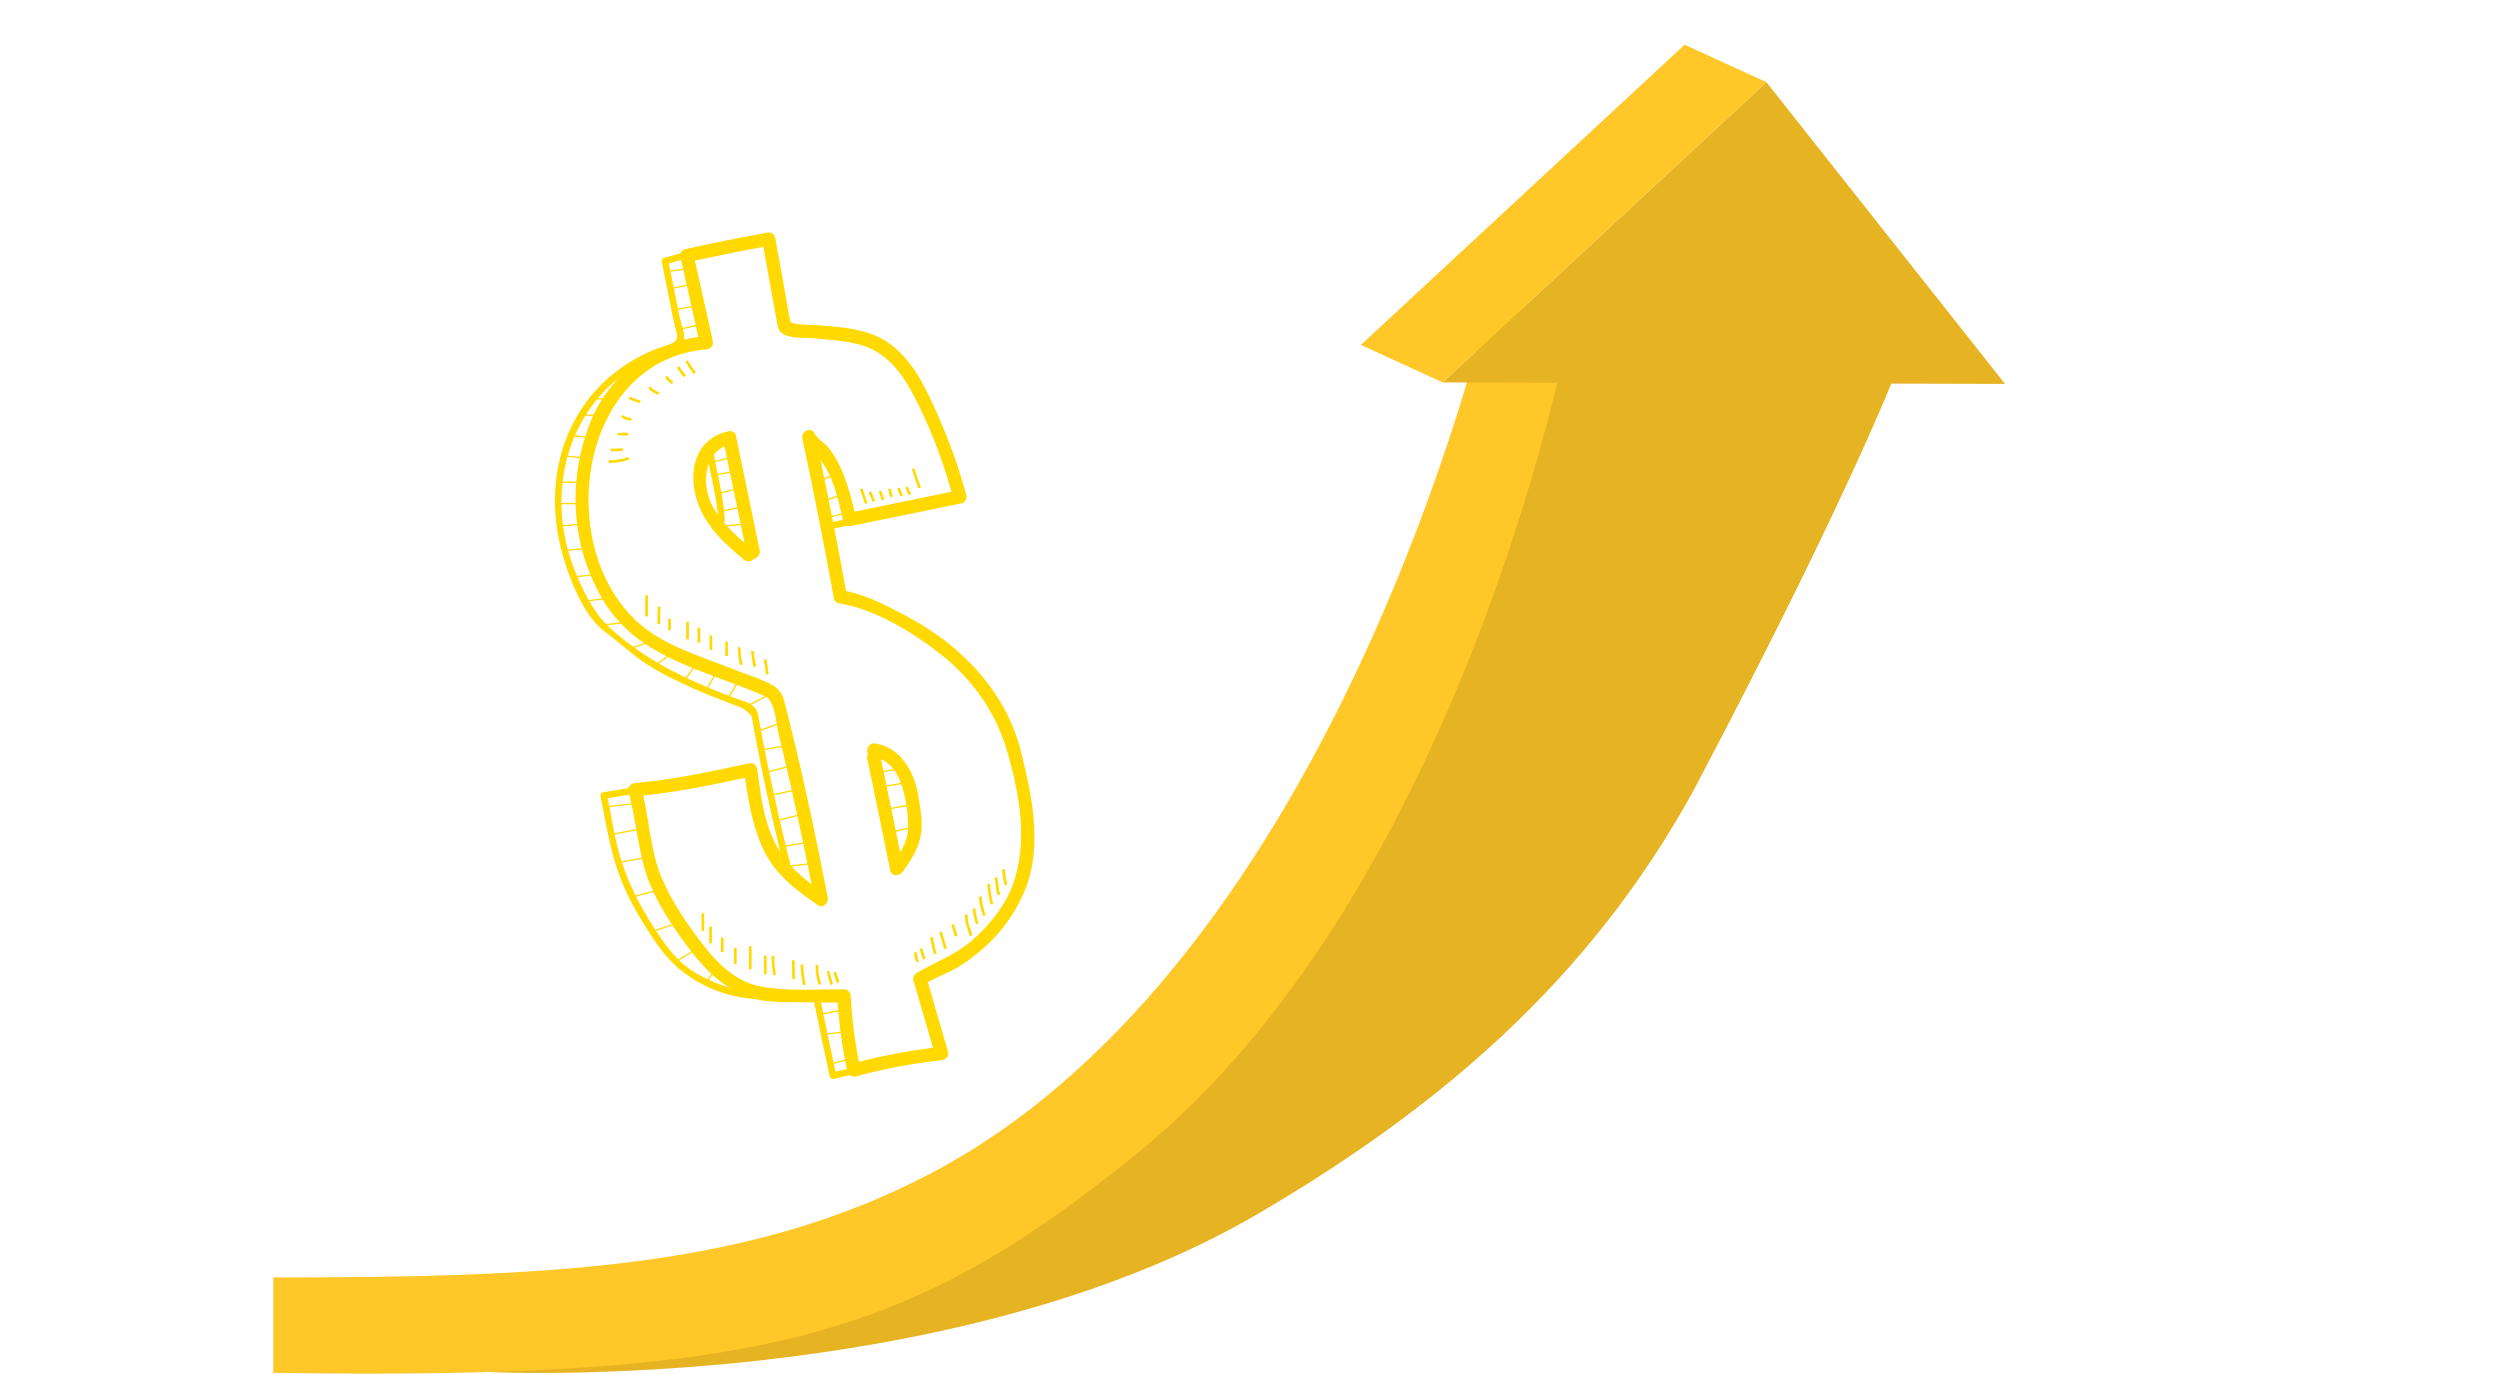 <svg width="473" height="260" viewBox="0 0 473 260" fill="none" xmlns="http://www.w3.org/2000/svg">
<g clip-path="url(#clip0_1106_2959)">
<path d="M92.814 259.6C112.328 256.348 163.148 245.728 177.574 238.651C257.588 200.091 295.805 66.535 296.285 65.26H360.705C360.225 66.535 352.637 88.392 320.502 149.407C300.633 185.663 271.881 209.83 237.948 229.683C179.711 263.755 92.814 259.6 92.814 259.6Z" fill="#FFC727"/>
<g opacity="0.1">
<path d="M92.814 259.6C112.328 256.348 163.148 245.728 177.574 238.651C257.588 200.091 295.805 66.535 296.285 65.26H360.705C360.225 66.535 352.637 88.392 320.502 149.407C300.633 185.663 271.881 209.83 237.948 229.683C179.711 263.755 92.814 259.6 92.814 259.6Z" fill="black"/>
</g>
<path d="M281.317 58.566L296.285 65.26C295.877 66.345 275.935 169.098 214.911 218.42C172.102 253.02 144.716 261.146 51.705 259.741V241.691C104.194 241.691 141.635 239.991 175.796 222.168C252.885 181.95 281.203 58.867 281.317 58.566Z" fill="#FFC727"/>
<path d="M281.317 58.566H350.751L360.705 65.26H296.285L281.317 58.566Z" fill="#FFC727"/>
<path d="M334.202 15.548L379.351 72.635L272.949 72.35L334.202 15.548Z" fill="#FFC727"/>
<g opacity="0.1">
<path d="M334.202 15.548L379.351 72.635L272.949 72.35L334.202 15.548Z" fill="black"/>
</g>
<path d="M272.949 72.35L257.474 65.26L318.728 8.458L334.202 15.548L272.949 72.35Z" fill="#FFC727"/>
<path d="M161.079 99.503C168.034 98.076 174.988 96.65 181.942 95.223C182.618 95.085 182.995 94.301 182.823 93.671C181.285 88.008 179.278 82.515 176.838 77.179C174.704 72.515 172.335 67.801 168.017 64.811C163.903 61.961 158.357 61.836 153.558 61.462C153.021 61.42 149.668 61.447 149.517 60.797C149.137 59.167 148.921 57.479 148.624 55.831C147.97 52.19 147.315 48.548 146.661 44.907C146.531 44.188 145.734 43.91 145.108 44.025C139.932 44.971 134.774 46.009 129.635 47.139C128.939 47.292 128.61 48.049 128.753 48.692C129.979 54.186 131.205 59.681 132.431 65.175C132.837 64.642 133.242 64.109 133.648 63.577C123.81 64.397 115.322 70.77 111.684 79.928C107.229 91.143 108.075 103.894 114.484 114.151C121.111 124.757 134.144 126.978 144.795 131.762C146.651 132.595 146.84 136.9 147.261 138.633C148.106 142.121 148.918 145.617 149.709 149.117C151.316 156.22 152.796 163.352 154.178 170.501C154.796 170.026 155.414 169.551 156.032 169.076C151.969 166.306 148.528 163.49 146.381 158.967C144.433 154.863 143.873 150.089 143.292 145.638C143.184 144.805 142.572 144.23 141.694 144.421C134.56 145.977 127.417 147.507 120.132 148.156C119.324 148.229 118.686 148.908 118.915 149.754C120.465 155.467 120.7 161.636 122.92 167.139C124.797 171.791 127.881 176.26 130.953 180.206C133.944 184.048 137.44 187.3 142.157 188.803C144.702 189.614 147.516 189.589 150.154 189.616C153.336 189.649 156.518 189.672 159.7 189.7C159.28 189.279 158.859 188.858 158.438 188.438C158.663 193.273 159.299 198.053 160.346 202.779C160.496 203.454 161.261 203.832 161.899 203.661C167.24 202.225 172.656 201.189 178.154 200.586C178.947 200.499 179.621 199.844 179.372 198.988C178.003 194.285 176.635 189.582 175.266 184.88C175.072 185.355 174.879 185.83 174.686 186.305C176.573 185.168 178.631 184.384 180.579 183.363C182.485 182.362 184.22 180.953 185.86 179.571C189.135 176.812 191.736 173.257 193.515 169.377C197.47 160.749 195.331 150.835 193.128 142.034C191.169 134.21 186.393 127.53 180.265 122.403C177.308 119.929 174.023 117.874 170.617 116.082C167.153 114.26 163.226 112.307 159.336 111.705C159.63 111.999 159.924 112.293 160.218 112.587C158.379 102.457 156.387 92.356 154.242 82.286C153.473 82.61 152.704 82.935 151.935 83.259C152.257 83.906 152.807 84.395 153.326 84.887C154.433 85.934 155.283 86.966 156.085 88.28C157.973 91.374 158.742 95.127 159.526 98.621C159.883 100.209 162.317 99.535 161.96 97.95C161.24 94.74 160.413 91.611 159.088 88.592C158.469 87.182 157.605 85.685 156.581 84.527C155.834 83.683 154.621 83.002 154.114 81.985C153.446 80.644 151.522 81.619 151.807 82.957C153.952 93.027 155.944 103.128 157.783 113.258C157.853 113.643 158.272 114.079 158.665 114.139C165.434 115.186 172.579 119.551 177.902 123.72C183.828 128.362 188.305 134.552 190.446 141.79C192.868 149.98 194.648 159.452 191.524 167.649C190.014 171.613 187.206 174.996 184.075 177.785C180.85 180.658 177.033 181.944 173.412 184.124C172.931 184.413 172.672 185.002 172.831 185.55C174.2 190.252 175.569 194.955 176.938 199.658C177.343 199.126 177.749 198.593 178.155 198.06C172.432 198.687 166.789 199.73 161.228 201.225C161.746 201.519 162.263 201.813 162.781 202.107C161.782 197.597 161.178 193.05 160.963 188.436C160.931 187.744 160.413 187.18 159.701 187.174C154.447 187.128 148.829 187.625 143.658 186.582C138.871 185.616 135.277 181.785 132.465 178.049C129.618 174.265 126.815 170.085 125.039 165.683C122.944 160.49 122.816 154.483 121.35 149.082C120.944 149.615 120.538 150.147 120.132 150.68C127.643 150.01 135.009 148.458 142.365 146.854C141.833 146.448 141.3 146.043 140.767 145.637C141.42 150.641 142.175 155.58 144.2 160.24C146.338 165.158 150.452 168.319 154.757 171.254C155.752 171.933 156.804 170.821 156.612 169.829C154.209 157.402 151.569 144.99 148.403 132.732C148.034 131.302 147.377 130.286 146.068 129.581C143.632 128.268 140.807 127.455 138.24 126.426C132.543 124.145 126.163 122.319 121.378 118.339C104.477 104.284 109.182 68.141 133.647 66.1C134.486 66.03 135.053 65.35 134.865 64.502C133.639 59.008 132.413 53.513 131.187 48.019C130.893 48.536 130.599 49.054 130.306 49.572C135.445 48.442 140.603 47.403 145.779 46.457C145.261 46.163 144.743 45.87 144.226 45.576C144.821 48.886 145.416 52.197 146.011 55.507C146.308 57.162 146.606 58.817 146.904 60.473C147.045 61.262 147.113 62.227 147.723 62.837C149.002 64.116 151.929 63.85 153.558 63.984C156.401 64.218 159.231 64.399 162.021 65.032C168.281 66.453 171.245 71.446 173.88 76.811C176.633 82.418 178.752 88.317 180.389 94.339C180.683 93.822 180.976 93.304 181.27 92.787C174.316 94.213 167.362 95.64 160.407 97.066C158.814 97.396 159.49 99.829 161.079 99.503Z" fill="#FFD900"/>
<path d="M137.211 81.754C132.288 83.125 130.565 87.74 131.343 92.492C132.31 98.391 136.318 102.227 140.774 105.906C142.019 106.934 143.816 105.158 142.56 104.121C139.72 101.776 136.645 99.135 134.852 95.875C132.714 91.987 132.969 85.557 137.882 84.189C139.448 83.752 138.782 81.317 137.211 81.754Z" fill="#FFD900"/>
<path d="M136.813 83.143C138.308 90.368 139.803 97.592 141.298 104.816C141.628 106.411 144.061 105.734 143.732 104.145C142.237 96.921 140.742 89.697 139.247 82.472C138.918 80.878 136.484 81.554 136.813 83.143Z" fill="#FFD900"/>
<path d="M163.513 201.394C161.497 201.957 159.47 202.46 157.425 202.904C157.684 203.051 157.942 203.198 158.201 203.345C157.125 198.385 156.087 193.417 155.086 188.441C154.926 187.643 153.71 187.982 153.869 188.777C154.869 193.753 155.908 198.721 156.984 203.681C157.06 204.03 157.439 204.191 157.761 204.122C159.806 203.677 161.833 203.174 163.849 202.611C164.632 202.392 164.299 201.174 163.513 201.394Z" fill="#FFD900"/>
<path d="M145.932 187.791C140.92 188.015 136.44 186.769 132.075 184.349C128.132 182.163 125.784 178.717 123.403 175.004C121.054 171.338 119.081 167.436 117.706 163.301C116.323 159.138 115.723 154.643 114.84 150.352C114.693 150.611 114.546 150.87 114.399 151.129C116.6 150.766 118.802 150.403 121.003 150.04C121.805 149.908 121.464 148.691 120.668 148.823C118.466 149.186 116.265 149.548 114.063 149.911C113.708 149.97 113.559 150.379 113.622 150.688C114.628 155.568 115.375 160.58 117.057 165.284C118.656 169.752 121.109 173.896 123.743 177.821C126.088 181.313 128.556 183.842 132.247 185.888C136.462 188.226 141.128 189.268 145.932 189.054C146.743 189.017 146.747 187.755 145.932 187.791Z" fill="#FFD900"/>
<path d="M149.863 164.891C148.178 158.237 146.646 151.548 145.267 144.825C144.61 141.624 144 138.413 143.417 135.198C143.019 133.007 140.555 132.662 138.767 131.981C132.395 129.555 126.127 126.872 120.548 122.9C117.946 121.048 114.755 118.636 112.932 116.014C111.162 113.468 109.766 110.556 108.646 107.676C104.113 96.027 105.829 82.547 114.802 73.524C116.992 71.321 119.63 69.632 122.374 68.209C123.929 67.404 125.568 66.803 127.229 66.261C127.799 66.075 128.698 65.926 129.046 65.35C130.025 63.727 128.927 61.655 128.585 59.962C127.864 56.384 127.143 52.807 126.422 49.23C126.275 49.489 126.128 49.747 125.981 50.006C127.465 49.586 128.949 49.166 130.433 48.745C131.215 48.523 130.882 47.306 130.097 47.528C128.613 47.948 127.129 48.368 125.645 48.789C125.297 48.887 125.136 49.226 125.205 49.566C125.86 52.818 126.516 56.069 127.171 59.322C127.423 60.57 127.702 61.786 128.04 63.012C128.634 65.167 125.844 65.371 124.34 65.947C119.196 67.918 114.403 71.39 111.099 75.813C104.267 84.959 103.519 96.65 107.148 107.246C108.592 111.46 110.907 116.969 114.617 119.668C117.203 121.549 119.458 123.757 122.144 125.516C124.998 127.385 128.086 128.884 131.197 130.269C133.865 131.456 136.596 132.5 139.324 133.539C140.481 133.865 141.439 134.53 142.2 135.535C142.41 136.489 142.553 137.466 142.732 138.427C143.091 140.355 143.469 142.279 143.855 144.201C145.267 151.251 146.881 158.258 148.645 165.227C148.845 166.015 150.063 165.68 149.863 164.891Z" fill="#FFD900"/>
<path d="M133.649 85.475C134.44 89.726 135.643 94.114 135.877 98.435C135.921 99.245 137.183 99.249 137.139 98.435C136.898 93.988 135.68 89.51 134.866 85.139C134.717 84.34 133.501 84.679 133.649 85.475Z" fill="#FFD900"/>
<path d="M157.125 100.125C158.279 99.886 159.433 99.647 160.587 99.409C161.384 99.244 161.046 98.027 160.251 98.191C159.097 98.43 157.943 98.669 156.79 98.907C155.993 99.072 156.331 100.289 157.125 100.125Z" fill="#FFD900"/>
<path d="M164.092 143.584C165.575 150.615 167.022 157.653 168.433 164.699C168.671 165.883 170.157 165.793 170.74 165C172.246 162.956 173.551 160.947 174.126 158.449C174.712 155.902 174.167 153.105 173.741 150.572C172.988 146.095 170.497 141.47 165.651 140.654C164.059 140.386 163.377 142.819 164.98 143.089C169.088 143.78 170.579 147.585 171.306 151.243C171.698 153.212 171.875 155.214 171.766 157.217C171.632 159.69 169.966 161.818 168.561 163.726C169.33 163.826 170.099 163.927 170.868 164.027C169.456 156.982 168.009 149.944 166.526 142.912C166.191 141.32 163.757 141.996 164.092 143.584Z" fill="#FFD900"/>
<path d="M126.238 51.538L126.198 51.289L130.486 50.617L130.525 50.867L126.238 51.538Z" fill="#FFD900"/>
<path d="M130.813 53.629L126.837 54.52L126.892 54.766L130.869 53.875L130.813 53.629Z" fill="#FFD900"/>
<path d="M132.07 57.671L127.994 58.414L128.04 58.663L132.116 57.919L132.07 57.671Z" fill="#FFD900"/>
<path d="M132.836 61.222L128.465 62.184L128.519 62.431L132.89 61.468L132.836 61.222Z" fill="#FFD900"/>
<path d="M112.104 75.681L112.088 75.429L115.495 75.21L115.511 75.462L112.104 75.681Z" fill="#FFD900"/>
<path d="M113.636 78.423H110.395V78.676H113.636V78.423Z" fill="#FFD900"/>
<path d="M107.988 82.249L107.961 82.5L112.037 82.933L112.064 82.682L107.988 82.249Z" fill="#FFD900"/>
<path d="M111.022 86.798L106.623 86.395L106.646 86.143L111.044 86.546L111.022 86.798Z" fill="#FFD900"/>
<path d="M110.017 91.119H105.723V91.371H110.017V91.119Z" fill="#FFD900"/>
<path d="M110.394 95.149H105.556V95.402H110.394V95.149Z" fill="#FFD900"/>
<path d="M105.915 99.641L105.895 99.39L110.388 99.032L110.407 99.284L105.915 99.641Z" fill="#FFD900"/>
<path d="M106.863 104.286L106.837 104.035L111.279 103.575L111.305 103.826L106.863 104.286Z" fill="#FFD900"/>
<path d="M113.009 108.542L108.545 109.034L108.573 109.285L113.036 108.793L113.009 108.542Z" fill="#FFD900"/>
<path d="M115.317 113.014L110.801 113.6L110.834 113.851L115.35 113.264L115.317 113.014Z" fill="#FFD900"/>
<path d="M118.873 117.583L113.906 118.13L113.934 118.381L118.901 117.834L118.873 117.583Z" fill="#FFD900"/>
<path d="M123.282 121.186L119.227 122.577L119.308 122.815L123.364 121.425L123.282 121.186Z" fill="#FFD900"/>
<path d="M127.327 123.303L123.876 125.797L124.024 126.002L127.475 123.508L127.327 123.303Z" fill="#FFD900"/>
<path d="M131.377 125.835L129.361 128.735L129.568 128.879L131.584 125.979L131.377 125.835Z" fill="#FFD900"/>
<path d="M133.707 130.674L133.487 130.55L135.34 127.278L135.56 127.402L133.707 130.674Z" fill="#FFD900"/>
<path d="M137.755 132.292L137.539 132.16L139.632 128.724L139.849 128.856L137.755 132.292Z" fill="#FFD900"/>
<path d="M141.332 133.718L141.218 133.493L145.873 131.139L145.987 131.364L141.332 133.718Z" fill="#FFD900"/>
<path d="M143.397 138.461L143.312 138.222L147.465 136.75L147.549 136.988L143.397 138.461Z" fill="#FFD900"/>
<path d="M149.125 140.924L144.02 141.753L144.06 142.003L149.166 141.174L149.125 140.924Z" fill="#FFD900"/>
<path d="M149.998 144.69L144.868 146.014L144.931 146.258L150.061 144.934L149.998 144.69Z" fill="#FFD900"/>
<path d="M145.96 150.562L145.908 150.315L150.638 149.308L150.69 149.555L145.96 150.562Z" fill="#FFD900"/>
<path d="M146.923 155.413L146.86 155.168L152.249 153.788L152.312 154.032L146.923 155.413Z" fill="#FFD900"/>
<path d="M148.053 160.277L148.012 160.028L153.195 159.194L153.236 159.442L148.053 160.277Z" fill="#FFD900"/>
<path d="M149.27 164.007L149.242 163.757L153.618 163.252L153.647 163.503L149.27 164.007Z" fill="#FFD900"/>
<path d="M138.665 86.339L134.979 87.258L135.04 87.503L138.726 86.584L138.665 86.339Z" fill="#FFD900"/>
<path d="M139.737 88.897L135.445 89.716L135.492 89.965L139.784 89.145L139.737 88.897Z" fill="#FFD900"/>
<path d="M139.719 92.25L135.743 93.294L135.808 93.538L139.783 92.494L139.719 92.25Z" fill="#FFD900"/>
<path d="M140.682 95.701L136.811 96.538L136.864 96.785L140.735 95.948L140.682 95.701Z" fill="#FFD900"/>
<path d="M140.982 99.021L137.006 99.38L137.029 99.632L141.005 99.272L140.982 99.021Z" fill="#FFD900"/>
<path d="M156.497 98.049L156.438 97.803L160.387 96.857L160.446 97.102L156.497 98.049Z" fill="#FFD900"/>
<path d="M155.598 94.984L155.519 94.744L159.205 93.524L159.284 93.764L155.598 94.984Z" fill="#FFD900"/>
<path d="M157.746 89.722L155.221 90.795L155.32 91.027L157.845 89.954L157.746 89.722Z" fill="#FFD900"/>
<path d="M166.207 146.251L166.165 146.002L170.015 145.341L170.058 145.59L166.207 146.251Z" fill="#FFD900"/>
<path d="M166.902 148.986L166.86 148.736L171.278 147.979L171.32 148.228L166.902 148.986Z" fill="#FFD900"/>
<path d="M167.726 153.242L167.68 152.993L172.708 152.066L172.754 152.315L167.726 153.242Z" fill="#FFD900"/>
<path d="M173.49 156.176L168.254 157.416L168.312 157.662L173.548 156.422L173.49 156.176Z" fill="#FFD900"/>
<path d="M120.758 151.805L114.657 152.55L114.688 152.8L120.789 152.056L120.758 151.805Z" fill="#FFD900"/>
<path d="M115.772 157.987L115.726 157.739L121.04 156.752L121.086 157.001L115.772 157.987Z" fill="#FFD900"/>
<path d="M122.296 162.108L116.983 163.057L117.028 163.305L122.34 162.357L122.296 162.108Z" fill="#FFD900"/>
<path d="M119.699 169.823L119.633 169.58L124.31 168.305L124.376 168.548L119.699 169.823Z" fill="#FFD900"/>
<path d="M128.018 174.544L123.41 176.125L123.492 176.364L128.1 174.783L128.018 174.544Z" fill="#FFD900"/>
<path d="M131.488 179.55L128.017 181.699L128.15 181.914L131.621 179.765L131.488 179.55Z" fill="#FFD900"/>
<path d="M135.401 183.324L133.436 185.761L133.632 185.919L135.597 183.482L135.401 183.324Z" fill="#FFD900"/>
<path d="M155.175 192.066L155.123 191.819L159.819 190.833L159.871 191.08L155.175 192.066Z" fill="#FFD900"/>
<path d="M160.265 195.087L155.906 195.533L155.931 195.784L160.291 195.339L160.265 195.087Z" fill="#FFD900"/>
<path d="M161.428 200.039L157.472 201.113L157.539 201.356L161.494 200.283L161.428 200.039Z" fill="#FFD900"/>
<path d="M131.252 70.768C130.68 70.033 130.149 69.251 129.672 68.444L130.107 68.187C130.572 68.975 131.092 69.739 131.651 70.458L131.252 70.768Z" fill="#FFD900"/>
<path d="M129.447 71.366C128.9 70.825 128.436 70.208 128.069 69.533L128.513 69.291C128.856 69.923 129.29 70.5 129.802 71.007L129.447 71.366Z" fill="#FFD900"/>
<path d="M127.14 72.674C126.592 72.359 126.13 71.878 125.839 71.318L126.287 71.085C126.534 71.56 126.926 71.969 127.392 72.236L127.14 72.674Z" fill="#FFD900"/>
<path d="M124.529 74.723L123.479 74.193C122.917 73.909 122.671 73.482 122.856 73.105L123.309 73.326C123.259 73.43 123.474 73.625 123.706 73.742L124.757 74.272L124.529 74.723Z" fill="#FFD900"/>
<path d="M121.04 76.296L119.504 75.747C119.123 75.612 118.931 75.405 118.934 75.132L119.439 75.137L119.438 75.136C119.438 75.136 119.466 75.198 119.674 75.272L121.209 75.82L121.04 76.296Z" fill="#FFD900"/>
<path d="M119.419 79.605C118.729 79.555 118.064 79.319 117.498 78.922L117.788 78.509C118.279 78.854 118.856 79.058 119.455 79.101L119.419 79.605Z" fill="#FFD900"/>
<path d="M118.821 82.439C118.343 82.36 117.855 82.345 117.37 82.396C117.195 82.414 116.946 82.377 116.81 82.215C116.73 82.118 116.704 81.994 116.739 81.872L117.224 82.012C117.24 81.955 117.209 81.892 117.181 81.876C117.196 81.885 117.258 81.899 117.318 81.894C117.849 81.839 118.381 81.855 118.904 81.941L118.821 82.439Z" fill="#FFD900"/>
<path d="M116.152 85.394C115.953 85.394 115.756 85.391 115.558 85.383L115.578 84.879C116.321 84.906 117.073 84.88 117.812 84.798L117.868 85.3C117.301 85.363 116.726 85.394 116.152 85.394Z" fill="#FFD900"/>
<path d="M115.351 87.588C115.28 87.588 115.21 87.587 115.139 87.586L115.148 87.081C116.441 87.103 117.7 86.897 118.909 86.461L119.081 86.936C117.879 87.369 116.626 87.588 115.351 87.588Z" fill="#FFD900"/>
<path d="M144.925 127.62C144.811 126.676 144.67 125.723 144.506 124.79L145.002 124.702C145.169 125.645 145.311 126.606 145.426 127.56L144.925 127.62Z" fill="#FFD900"/>
<path d="M142.554 126.199C142.345 125.209 142.187 124.2 142.085 123.198L142.587 123.147C142.687 124.131 142.842 125.123 143.047 126.095L142.554 126.199Z" fill="#FFD900"/>
<path d="M140.014 125.823C139.721 124.729 139.586 123.602 139.614 122.472L140.118 122.484C140.092 123.566 140.221 124.645 140.502 125.692L140.014 125.823Z" fill="#FFD900"/>
<path d="M137.722 121.405H137.218V124.119H137.722V121.405Z" fill="#FFD900"/>
<path d="M134.277 122.994C134.243 122.064 134.237 121.124 134.259 120.2L134.764 120.212C134.742 121.127 134.748 122.056 134.781 122.975L134.277 122.994Z" fill="#FFD900"/>
<path d="M132.484 118.755H131.979V121.595H132.484V118.755Z" fill="#FFD900"/>
<path d="M130.336 117.618H129.831V120.964H130.336V117.618Z" fill="#FFD900"/>
<path d="M126.933 117.113H126.428V119.196H126.933V117.113Z" fill="#FFD900"/>
<path d="M124.41 118.069C124.373 116.969 124.388 115.857 124.455 114.762L124.959 114.793C124.893 115.871 124.878 116.967 124.915 118.051L124.41 118.069Z" fill="#FFD900"/>
<path d="M122.078 116.614C122.051 115.296 122.059 113.953 122.101 112.623L122.606 112.639C122.564 113.96 122.556 115.294 122.583 116.603L122.078 116.614Z" fill="#FFD900"/>
<path d="M158.304 185.973C158.136 185.315 157.925 184.659 157.678 184.024L158.149 183.84C158.404 184.495 158.621 185.17 158.793 185.848L158.304 185.973Z" fill="#FFD900"/>
<path d="M156.872 183.652L156.386 183.79L157.121 186.367L157.606 186.228L156.872 183.652Z" fill="#FFD900"/>
<path d="M154.881 186.352C154.483 185.125 154.29 183.849 154.309 182.561L154.814 182.568C154.796 183.801 154.98 185.022 155.362 186.197L154.881 186.352Z" fill="#FFD900"/>
<path d="M151.963 186.422C151.64 185.143 151.478 183.823 151.48 182.501L151.985 182.502C151.983 183.782 152.14 185.059 152.453 186.298L151.963 186.422Z" fill="#FFD900"/>
<path d="M150.341 181.673L149.836 181.681L149.895 185.278L150.4 185.27L150.341 181.673Z" fill="#FFD900"/>
<path d="M146.314 184.501C146.098 183.301 145.983 182.077 145.97 180.863L146.475 180.857C146.487 182.043 146.6 183.239 146.811 184.412L146.314 184.501Z" fill="#FFD900"/>
<path d="M145.047 180.797H144.542V184.332H145.047V180.797Z" fill="#FFD900"/>
<path d="M142.204 179.03H141.699V183.385H142.204V179.03Z" fill="#FFD900"/>
<path d="M139.364 179.346H138.859V182.375H139.364V179.346Z" fill="#FFD900"/>
<path d="M136.902 177.389H136.397V180.103H136.902V177.389Z" fill="#FFD900"/>
<path d="M134.692 175.306H134.187V178.462H134.692V175.306Z" fill="#FFD900"/>
<path d="M133.241 172.781H132.736V176.127H133.241V172.781Z" fill="#FFD900"/>
<path d="M173.405 182.098C173.139 181.49 172.979 180.847 172.931 180.185L173.435 180.149C173.479 180.753 173.624 181.34 173.868 181.896L173.405 182.098Z" fill="#FFD900"/>
<path d="M174.456 179.39L173.976 179.547L174.632 181.559L175.113 181.402L174.456 179.39Z" fill="#FFD900"/>
<path d="M176.718 180.56C176.404 179.516 176.163 178.438 176.003 177.359L176.502 177.284C176.659 178.34 176.894 179.393 177.202 180.415L176.718 180.56Z" fill="#FFD900"/>
<path d="M178.173 176.246L177.69 176.394L178.662 179.561L179.145 179.413L178.173 176.246Z" fill="#FFD900"/>
<path d="M180.469 174.844L179.986 174.991L180.661 177.206L181.144 177.059L180.469 174.844Z" fill="#FFD900"/>
<path d="M183.497 177.094C183.307 176.566 183.131 176.033 182.956 175.501C182.847 175.172 182.735 174.833 182.669 174.475C182.573 173.952 182.585 173.422 182.607 173.02L183.111 173.047C183.091 173.422 183.078 173.912 183.165 174.384C183.225 174.708 183.332 175.031 183.435 175.342C183.61 175.871 183.783 176.399 183.972 176.923L183.497 177.094Z" fill="#FFD900"/>
<path d="M184.641 174.873C184.338 173.913 184.131 172.919 184.024 171.921L184.526 171.867C184.629 172.833 184.83 173.793 185.123 174.721L184.641 174.873Z" fill="#FFD900"/>
<path d="M186.019 173.321C185.642 172.193 185.215 170.914 185.231 169.615L185.736 169.622C185.721 170.835 186.116 172.018 186.498 173.161L186.019 173.321Z" fill="#FFD900"/>
<path d="M187.422 171.136C187.088 169.863 186.881 168.554 186.808 167.242L187.312 167.214C187.384 168.492 187.585 169.768 187.91 171.008L187.422 171.136Z" fill="#FFD900"/>
<path d="M188.846 169.43C188.504 168.843 188.447 168.177 188.392 167.532C188.348 167.023 188.306 166.543 188.135 166.105L188.606 165.922C188.804 166.427 188.849 166.967 188.894 167.489C188.948 168.105 188.998 168.687 189.282 169.176L188.846 169.43Z" fill="#FFD900"/>
<path d="M190.144 167.529C189.923 167.063 189.851 166.543 189.789 166.084L189.569 164.481L190.068 164.412L190.289 166.016C190.35 166.459 190.413 166.917 190.6 167.312L190.144 167.529Z" fill="#FFD900"/>
<path d="M163.183 92.393L162.704 92.555L163.644 95.327L164.122 95.165L163.183 92.393Z" fill="#FFD900"/>
<path d="M164.811 92.96L164.346 93.158L165.114 94.957L165.578 94.759L164.811 92.96Z" fill="#FFD900"/>
<path d="M166.728 92.818L166.252 92.986L166.847 94.667L167.323 94.499L166.728 92.818Z" fill="#FFD900"/>
<path d="M168.548 94.115C168.256 93.622 168.085 93.06 168.053 92.489L168.557 92.46C168.585 92.951 168.732 93.435 168.983 93.859L168.548 94.115Z" fill="#FFD900"/>
<path d="M170.399 93.928C170.161 93.453 169.943 92.96 169.751 92.464L170.223 92.282C170.409 92.764 170.62 93.242 170.851 93.702L170.399 93.928Z" fill="#FFD900"/>
<path d="M171.753 92.042L171.29 92.242L171.902 93.662L172.365 93.463L171.753 92.042Z" fill="#FFD900"/>
<path d="M173.781 92.422C173.295 91.227 172.868 89.991 172.512 88.748L172.997 88.609C173.348 89.835 173.769 91.054 174.248 92.232L173.781 92.422Z" fill="#FFD900"/>
</g>
<defs>
<clipPath id="clip0_1106_2959">
<rect width="473" height="260" fill="white"/>
</clipPath>
</defs>
</svg>
